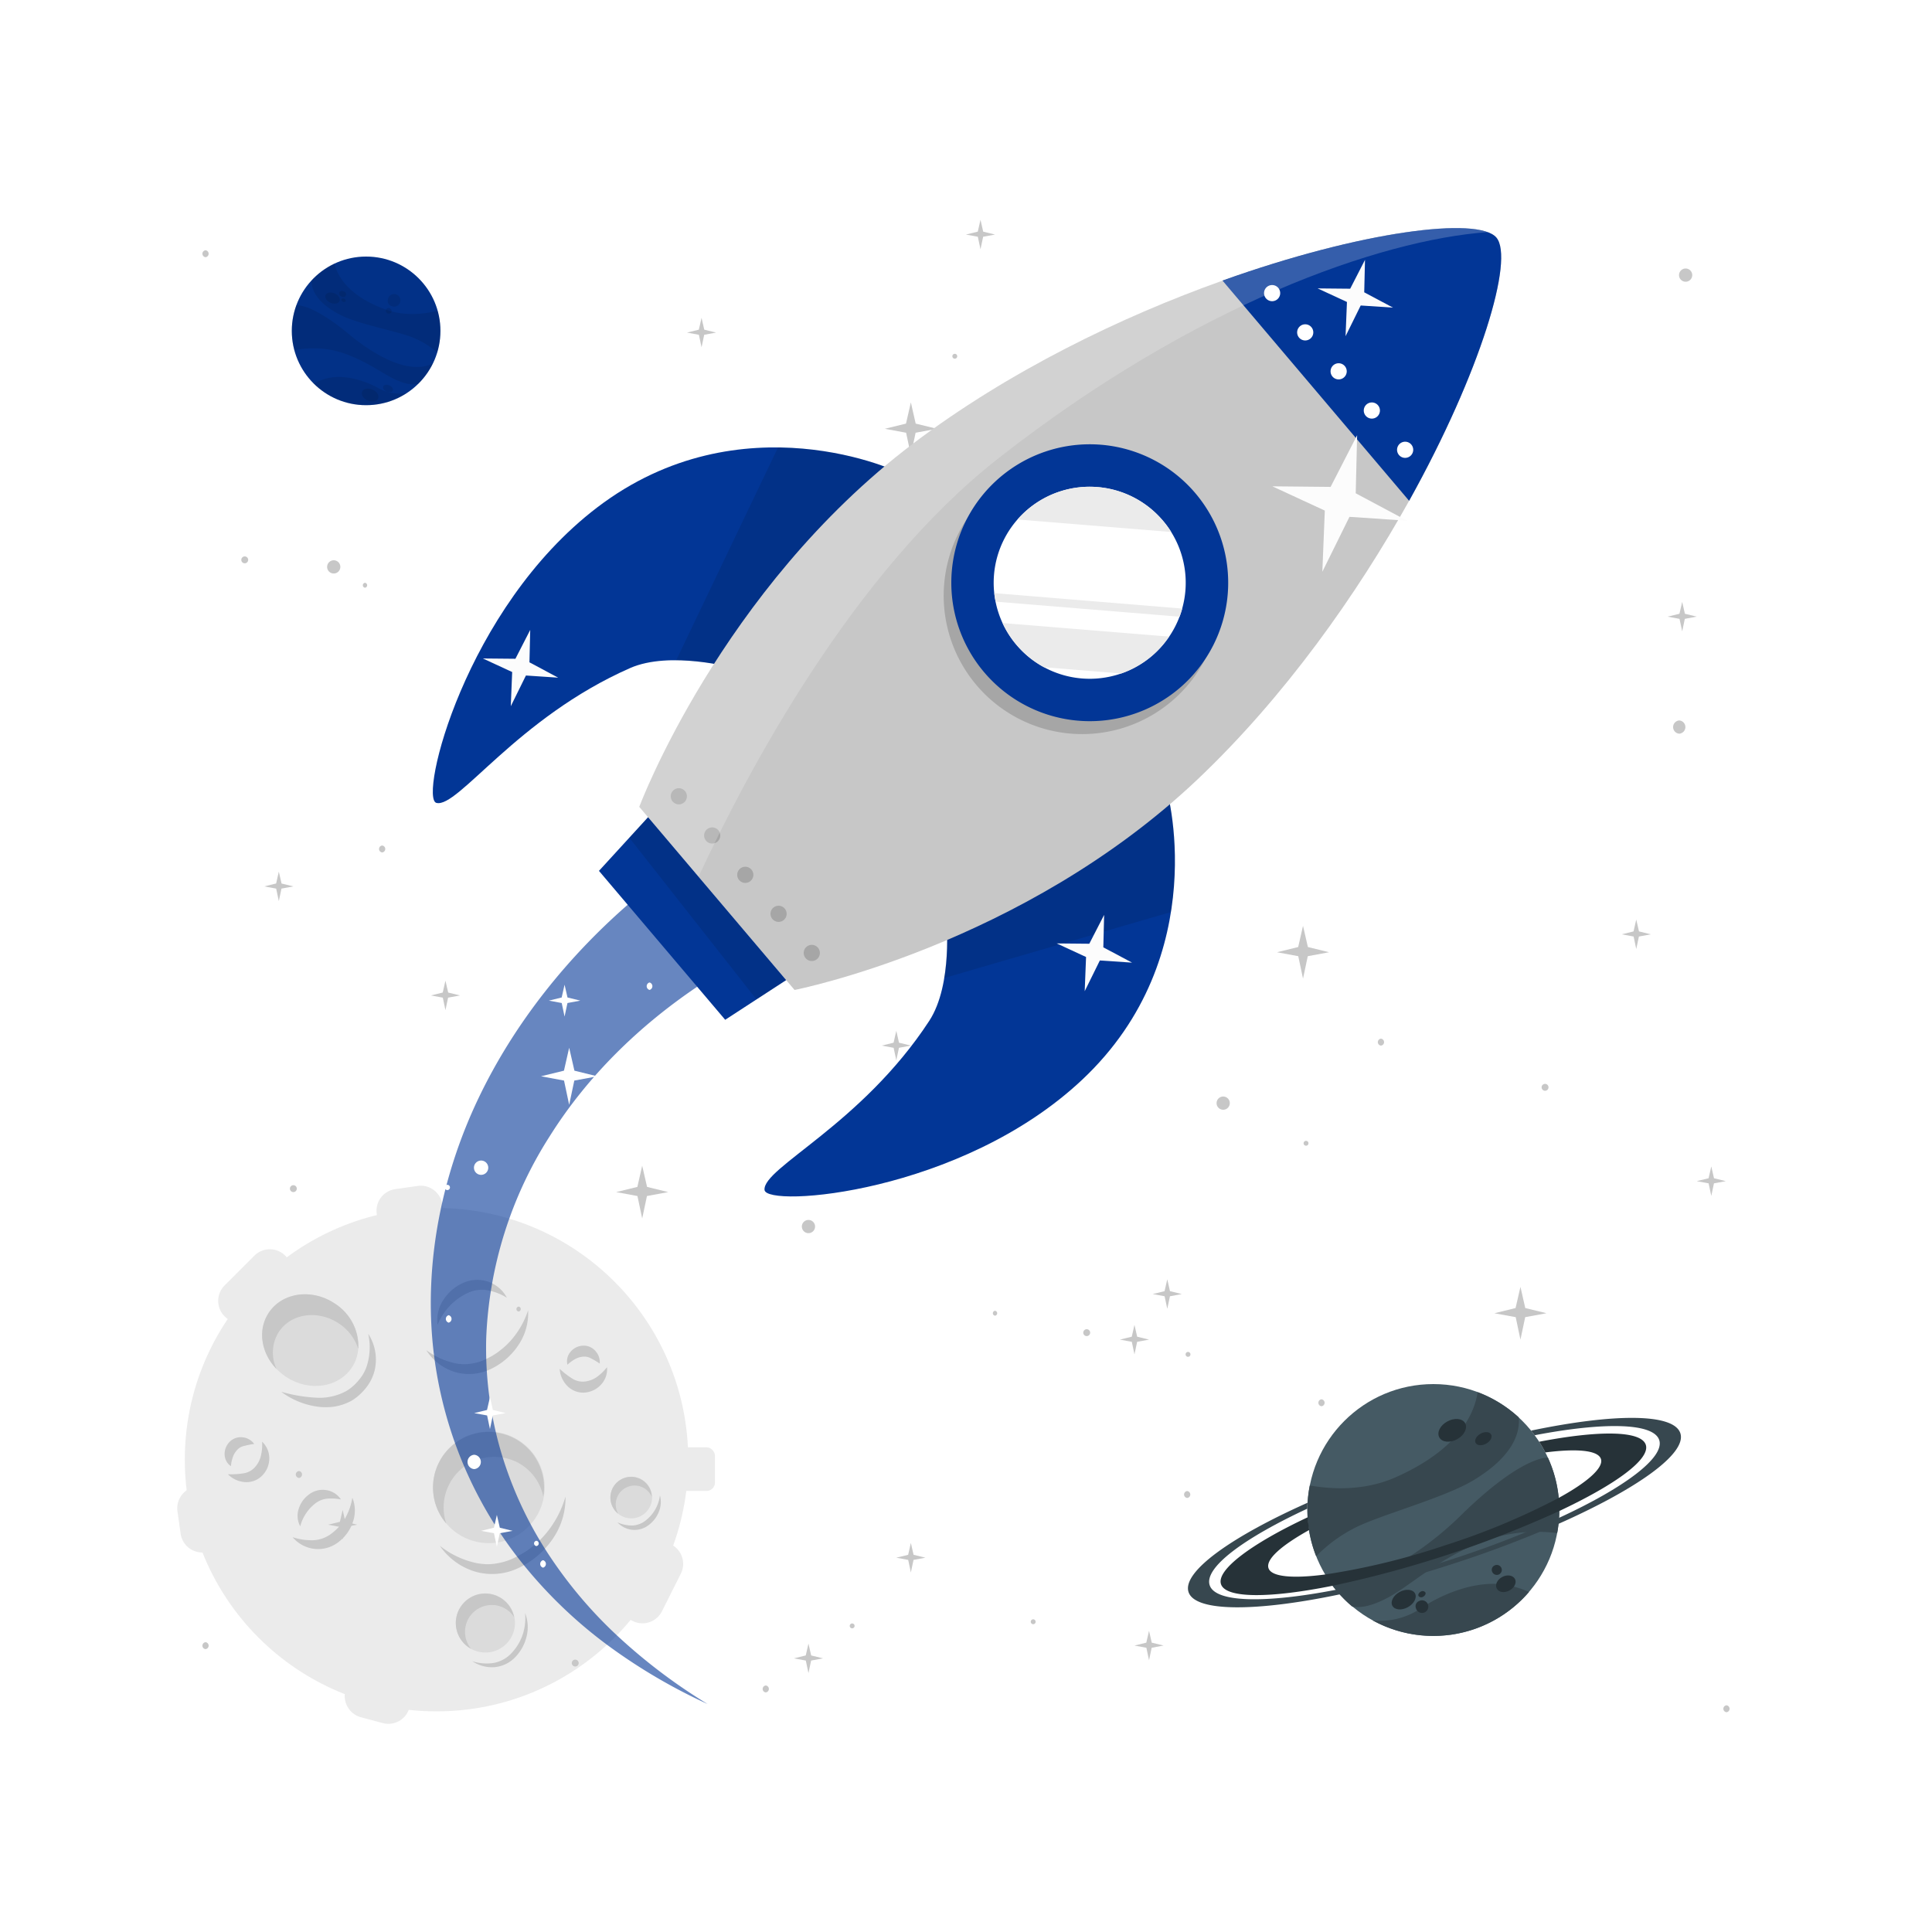 <svg class="animated" id="freepik_stories-outer-space" xmlns="http://www.w3.org/2000/svg" viewBox="0 0 500 500" version="1.1" xmlns:xlink="http://www.w3.org/1999/xlink" xmlns:svgjs="http://svgjs.com/svgjs"><style>svg#freepik_stories-outer-space:not(.animated) .animable {opacity: 0;}svg#freepik_stories-outer-space.animated #freepik--Moon--inject-6 {animation: 1.5s Infinite  linear spin;animation-delay: 1.5s;}svg#freepik_stories-outer-space.animated #freepik--Stars--inject-6 {animation: 3s Infinite  linear spin;animation-delay: 0s;}svg#freepik_stories-outer-space.animated #freepik--Planets--inject-6 {animation: 6s Infinite  linear spin;animation-delay: 1s;}svg#freepik_stories-outer-space.animated #freepik--Rocket--inject-6 {animation: 1.5s Infinite  linear floating;animation-delay: 0s;}         @keyframes spin {             from {                 transform: rotate(0);               }               to {                 transform: rotate(360deg);               }         }                 @keyframes floating {                0% {                    opacity: 1;                    transform: translateY(0px);                }                50% {                    transform: translateY(-10px);                }                100% {                    opacity: 1;                    transform: translateY(0px);                }            }        </style><g id="freepik--Moon--inject-6" class="animable" style="transform-origin: 113.988px 376.492px;"><path d="M66.13,340.67l7.7-7.7a5.64,5.64,0,0,0,0-8h0a5.65,5.65,0,0,0-8,0l-7.7,7.7a5.64,5.64,0,0,0,0,8h0A5.65,5.65,0,0,0,66.13,340.67Z" style="fill: rgb(235, 235, 235); transform-origin: 65.98px 332.82px;" id="el6qrkhyq5qt2" class="animable"></path><path d="M171.31,417l4.89-9.73a5.65,5.65,0,0,0-2.51-7.58h0a5.64,5.64,0,0,0-7.58,2.51l-4.89,9.73a5.64,5.64,0,0,0,2.51,7.58h0A5.64,5.64,0,0,0,171.31,417Z" style="fill: rgb(235, 235, 235); transform-origin: 168.708px 409.6px;" id="elhcvmngn08ld" class="animable"></path><path d="M103.89,318.93l5.79-.83a5.65,5.65,0,0,0,4.79-6.39h0a5.64,5.64,0,0,0-6.39-4.79l-5.79.83a5.64,5.64,0,0,0-4.79,6.39h0A5.65,5.65,0,0,0,103.89,318.93Z" style="fill: rgb(235, 235, 235); transform-origin: 105.984px 312.924px;" id="el9p3fhtyikzs" class="animable"></path><path d="M57.93,395.34l-.83-5.79a5.64,5.64,0,0,0-6.39-4.79h0a5.63,5.63,0,0,0-4.78,6.38l.82,5.8a5.66,5.66,0,0,0,6.39,4.79h0A5.65,5.65,0,0,0,57.93,395.34Z" style="fill: rgb(235, 235, 235); transform-origin: 51.929px 393.244px;" id="elh9u80iyey" class="animable"></path><g id="el68kphd7jcrv"><rect x="167.89" y="374.56" width="17.14" height="11.29" rx="2.16" style="fill: rgb(235, 235, 235); transform-origin: 176.46px 380.205px; transform: rotate(90deg);" class="animable"></rect></g><path d="M93.41,444.42l5.65,1.51a5.64,5.64,0,0,0,6.91-4h0a5.65,5.65,0,0,0-4-6.92l-5.65-1.51a5.65,5.65,0,0,0-6.92,4h0A5.67,5.67,0,0,0,93.41,444.42Z" style="fill: rgb(235, 235, 235); transform-origin: 97.688px 439.715px;" id="el3dztl263f6z" class="animable"></path><circle cx="112.97" cy="377.76" r="65.14" style="fill: rgb(235, 235, 235); transform-origin: 112.97px 377.76px;" id="el4zfticrj7tr" class="animable"></circle><path d="M136.67,339.12a14.63,14.63,0,0,1-2.41,8.84,17.63,17.63,0,0,1-7.08,6.26,12.92,12.92,0,0,1-9.57.81,13.44,13.44,0,0,1-7.28-5.6,19.45,19.45,0,0,0,7.81,3.45,11.43,11.43,0,0,0,4,0,12.63,12.63,0,0,0,3.79-1.22c.61-.3,1.23-.63,1.83-1s1.16-.75,1.69-1.19a18.9,18.9,0,0,0,3-2.84A22.3,22.3,0,0,0,136.67,339.12Z" style="fill: rgb(199, 199, 199); transform-origin: 123.51px 347.357px;" id="eln4fuxccmwn8" class="animable"></path><path d="M113.25,342.87a9.37,9.37,0,0,1,1.36-6.23,11.73,11.73,0,0,1,4.9-4.46,8.88,8.88,0,0,1,6.8-.49,8.65,8.65,0,0,1,4.87,4.16,14.58,14.58,0,0,0-5.4-2,8.77,8.77,0,0,0-5,.89A15.45,15.45,0,0,0,113.25,342.87Z" style="fill: rgb(199, 199, 199); transform-origin: 122.174px 337.052px;" id="el3a7wimrftpd" class="animable"></path><path d="M91.19,387.61a8.84,8.84,0,0,1,.16,6.21,10.81,10.81,0,0,1-3.76,5.27,8.54,8.54,0,0,1-6.41,1.73,8.72,8.72,0,0,1-5.46-3,15.72,15.72,0,0,0,5.56.78,8.4,8.4,0,0,0,4.58-1.77,13.31,13.31,0,0,0,3.46-3.89A16.18,16.18,0,0,0,91.19,387.61Z" style="fill: rgb(199, 199, 199); transform-origin: 83.778px 394.254px;" id="elbbgkknr69v7" class="animable"></path><path d="M77.7,395a5.66,5.66,0,0,1-.44-4.36,7.25,7.25,0,0,1,2.62-3.81,5.88,5.88,0,0,1,4.65-1.18,5.6,5.6,0,0,1,3.7,2.4,12.86,12.86,0,0,0-3.8-.17,6,6,0,0,0-2.83,1.21A11.06,11.06,0,0,0,77.7,395Z" style="fill: rgb(199, 199, 199); transform-origin: 82.621px 390.282px;" id="elngdctfkkwk8" class="animable"></path><path d="M67.83,373.11a5.87,5.87,0,0,1,1.86,4.19,6.37,6.37,0,0,1-1.85,4.6,5.69,5.69,0,0,1-4.77,1.63,6.76,6.76,0,0,1-4.09-2A21.16,21.16,0,0,0,63,381.3a5,5,0,0,0,2.79-1.4,6.61,6.61,0,0,0,1.65-2.83A12,12,0,0,0,67.83,373.11Z" style="fill: rgb(199, 199, 199); transform-origin: 64.335px 378.344px;" id="elv0bie0gy58" class="animable"></path><path d="M59.76,379.44a3.72,3.72,0,0,1-1.62-2.88,4.43,4.43,0,0,1,1.29-3.42A4.06,4.06,0,0,1,63,372a4.23,4.23,0,0,1,2.79,1.69,21.93,21.93,0,0,0-2.74.55,3.39,3.39,0,0,0-1.59.91,5.1,5.1,0,0,0-1.09,1.65A9.55,9.55,0,0,0,59.76,379.44Z" style="fill: rgb(199, 199, 199); transform-origin: 61.96px 375.691px;" id="elg1by3x28cf5" class="animable"></path><path d="M157.09,353.82a5.79,5.79,0,0,1-1.4,4.36,6.39,6.39,0,0,1-4.43,2.22,5.7,5.7,0,0,1-4.65-1.95,6.8,6.8,0,0,1-1.76-4.19,21.36,21.36,0,0,0,3.21,2.49,5.11,5.11,0,0,0,3,.81,6.66,6.66,0,0,0,3.11-1A12.34,12.34,0,0,0,157.09,353.82Z" style="fill: rgb(199, 199, 199); transform-origin: 150.983px 357.115px;" id="el5z7y3ia3ofm" class="animable"></path><path d="M146.85,353.19a3.72,3.72,0,0,1,.71-3.23,4.45,4.45,0,0,1,3.23-1.7,4,4,0,0,1,3.42,1.51,4.21,4.21,0,0,1,1,3.12,20,20,0,0,0-2.42-1.42,3.33,3.33,0,0,0-1.79-.37,5.07,5.07,0,0,0-1.91.5A9.7,9.7,0,0,0,146.85,353.19Z" style="fill: rgb(199, 199, 199); transform-origin: 150.983px 350.72px;" id="elbwfc92r8usj" class="animable"></path><path d="M120.57,398.08a14.43,14.43,0,1,0-7.24-19A14.39,14.39,0,0,0,120.57,398.08Z" style="fill: rgb(219, 219, 219); transform-origin: 126.513px 384.934px;" id="eljk51nillg0r" class="animable"></path><path d="M133.19,378.11a13,13,0,0,1,7.42,9.19,14.37,14.37,0,1,0-25.11,7,13.09,13.09,0,0,1,17.69-16.16Z" style="fill: rgb(199, 199, 199); transform-origin: 126.43px 382.45px;" id="elrcduxd18ls8" class="animable"></path><path d="M146.35,387.32a18.58,18.58,0,0,1-3.18,10.76,22,22,0,0,1-8.68,7.57,15.84,15.84,0,0,1-11.6,1.06,17.05,17.05,0,0,1-9.06-6.66,22.92,22.92,0,0,0,9.59,4.5,21.72,21.72,0,0,0,2.53.27,13.9,13.9,0,0,0,2.5-.2,16,16,0,0,0,4.79-1.52c.77-.39,1.54-.8,2.28-1.24s1.46-.93,2.12-1.49a22.73,22.73,0,0,0,3.74-3.6A26.25,26.25,0,0,0,146.35,387.32Z" style="fill: rgb(199, 199, 199); transform-origin: 130.092px 397.335px;" id="elvya3xitp1yo" class="animable"></path><path d="M162.12,392.8a5.39,5.39,0,1,0-4-6.46A5.38,5.38,0,0,0,162.12,392.8Z" style="fill: rgb(219, 219, 219); transform-origin: 163.37px 387.557px;" id="elyvp0nkj1bsk" class="animable"></path><path d="M165.32,384.58a4.87,4.87,0,0,1,3.37,2.84,5.36,5.36,0,1,0-8.7,4.34,4.81,4.81,0,0,1-.51-3.51A4.88,4.88,0,0,1,165.32,384.58Z" style="fill: rgb(199, 199, 199); transform-origin: 163.331px 386.985px;" id="elsy9y3c6wps" class="animable"></path><path d="M170.79,387a6.63,6.63,0,0,1-.27,4.23,8,8,0,0,1-2.66,3.47,6,6,0,0,1-4.28,1.21,6.1,6.1,0,0,1-3.79-1.93,9.1,9.1,0,0,0,3.84.82,5.82,5.82,0,0,0,3.38-1.23A9.77,9.77,0,0,0,170.79,387Z" style="fill: rgb(199, 199, 199); transform-origin: 165.403px 391.471px;" id="elln41s9ped1s" class="animable"></path><path d="M125.17,427.66a7.65,7.65,0,1,0-7.19-8.05A7.63,7.63,0,0,0,125.17,427.66Z" style="fill: rgb(219, 219, 219); transform-origin: 125.618px 420.023px;" id="elvhapokkjmn" class="animable"></path><path d="M127.63,415.38a6.88,6.88,0,0,1,5.42,3.14,7.62,7.62,0,1,0-11.11,8.21,6.83,6.83,0,0,1-1.58-4.79A6.92,6.92,0,0,1,127.63,415.38Z" style="fill: rgb(199, 199, 199); transform-origin: 125.506px 419.573px;" id="elsaxrblri7em" class="animable"></path><path d="M135.89,417.44a10,10,0,0,1,.43,5.92,11.67,11.67,0,0,1-2.85,5.38,8.47,8.47,0,0,1-5.52,2.72,9.15,9.15,0,0,1-5.74-1.55,12,12,0,0,0,5.6.45,8.34,8.34,0,0,0,4.62-2.59,13,13,0,0,0,2.83-4.7A13.75,13.75,0,0,0,135.89,417.44Z" style="fill: rgb(199, 199, 199); transform-origin: 129.395px 424.46px;" id="el8pz069jxb4" class="animable"></path><path d="M91.09,353.87c-3.45,5.27-11.07,6.39-17,2.5s-8-11.32-4.54-16.59,11.06-6.39,17-2.5S94.53,348.6,91.09,353.87Z" style="fill: rgb(219, 219, 219); transform-origin: 80.317px 346.825px;" id="elyk915pul7k" class="animable"></path><path d="M72.15,344.72a10,10,0,0,0-.56,9.61c-4-4.1-5-10.09-2.06-14.56,3.44-5.26,11.06-6.38,17-2.49a13.05,13.05,0,0,1,6.18,11.79,12.43,12.43,0,0,0-5.13-6.63C82.2,338.92,75.28,339.93,72.15,344.72Z" style="fill: rgb(199, 199, 199); transform-origin: 80.28px 344.646px;" id="elhji3mn3b404" class="animable"></path><path d="M95.29,345.17A12.24,12.24,0,0,1,97,354.46,11.62,11.62,0,0,1,94.85,359a14.39,14.39,0,0,1-3.73,3.43,13.85,13.85,0,0,1-4.81,1.63,16.11,16.11,0,0,1-4.91-.14,20.13,20.13,0,0,1-8.63-3.74,40.15,40.15,0,0,0,8.87,1.53,14.56,14.56,0,0,0,8-1.72,12.35,12.35,0,0,0,3.08-2.66,11.18,11.18,0,0,0,2.11-3.51A16.09,16.09,0,0,0,95.29,345.17Z" style="fill: rgb(199, 199, 199); transform-origin: 85.025px 354.677px;" id="el1o4w7czy56j" class="animable"></path></g><g id="freepik--Stars--inject-6" class="animable" style="transform-origin: 250px 250px;"><polygon points="386.75 339.87 392.26 340.88 393.49 346.69 394.72 340.88 400.23 339.86 394.74 338.52 393.49 333.04 392.23 338.52 386.75 339.87" style="fill: rgb(199, 199, 199); transform-origin: 393.49px 339.865px;" id="ela1k6jh7xtje" class="animable"></polygon><polygon points="159.46 308.51 164.97 309.53 166.2 315.34 167.43 309.53 172.94 308.51 167.46 307.17 166.2 301.69 164.95 307.17 159.46 308.51" style="fill: rgb(199, 199, 199); transform-origin: 166.2px 308.515px;" id="elk5o5abdaeo9" class="animable"></polygon><polygon points="330.48 246.44 335.99 247.46 337.22 253.26 338.45 247.46 343.96 246.44 338.48 245.09 337.22 239.61 335.97 245.09 330.48 246.44" style="fill: rgb(199, 199, 199); transform-origin: 337.22px 246.435px;" id="elqg0co4ytzi" class="animable"></polygon><polygon points="439.11 305.68 442.19 306.25 442.88 309.5 443.57 306.25 446.64 305.68 443.58 304.93 442.88 301.87 442.18 304.93 439.11 305.68" style="fill: rgb(199, 199, 199); transform-origin: 442.875px 305.685px;" id="el3vsqz9ckdfg" class="animable"></polygon><polygon points="205.47 429.18 208.54 429.75 209.23 433 209.92 429.75 213 429.18 209.93 428.43 209.23 425.37 208.53 428.43 205.47 429.18" style="fill: rgb(199, 199, 199); transform-origin: 209.235px 429.185px;" id="el44otaew07yv" class="animable"></polygon><polygon points="431.58 159.59 434.66 160.16 435.35 163.4 436.03 160.16 439.11 159.58 436.05 158.84 435.35 155.77 434.64 158.84 431.58 159.59" style="fill: rgb(199, 199, 199); transform-origin: 435.345px 159.585px;" id="elcz8w24avjdc" class="animable"></polygon><polygon points="68.39 229.4 71.47 229.97 72.16 233.21 72.84 229.97 75.92 229.4 72.86 228.65 72.16 225.58 71.46 228.65 68.39 229.4" style="fill: rgb(199, 199, 199); transform-origin: 72.155px 229.395px;" id="elehsqd6clk0m" class="animable"></polygon><polygon points="84.91 394.59 87.99 395.16 88.68 398.4 89.36 395.16 92.44 394.59 89.38 393.84 88.68 390.77 87.97 393.84 84.91 394.59" style="fill: rgb(199, 199, 199); transform-origin: 88.675px 394.585px;" id="el476s11tz2in" class="animable"></polygon><polygon points="419.7 241.8 422.78 242.37 423.46 245.61 424.15 242.37 427.23 241.8 424.17 241.05 423.46 237.98 422.76 241.05 419.7 241.8" style="fill: rgb(199, 199, 199); transform-origin: 423.465px 241.795px;" id="eltlbyk3amju" class="animable"></polygon><polygon points="289.83 346.69 292.91 347.26 293.6 350.51 294.29 347.26 297.37 346.69 294.3 345.94 293.6 342.88 292.9 345.94 289.83 346.69" style="fill: rgb(199, 199, 199); transform-origin: 293.6px 346.695px;" id="elqke5vlafk6m" class="animable"></polygon><polygon points="177.79 86.07 180.87 86.64 181.56 89.88 182.25 86.64 185.32 86.07 182.26 85.32 181.56 82.25 180.86 85.32 177.79 86.07" style="fill: rgb(199, 199, 199); transform-origin: 181.555px 86.065px;" id="elnh9spqizgks" class="animable"></polygon><polygon points="298.32 334.9 301.4 335.47 302.09 338.72 302.78 335.47 305.86 334.9 302.79 334.15 302.09 331.08 301.39 334.15 298.32 334.9" style="fill: rgb(199, 199, 199); transform-origin: 302.09px 334.9px;" id="elie6l91iqw7q" class="animable"></polygon><path d="M198.18,436.2a.9.9,0,0,1,0,1.79A.9.9,0,0,1,198.18,436.2Z" style="fill: rgb(199, 199, 199); transform-origin: 198.18px 437.095px;" id="elq9nz142g5c" class="animable"></path><path d="M357.39,268.81a.9.9,0,0,1,0,1.79A.9.9,0,0,1,357.39,268.81Z" style="fill: rgb(199, 199, 199); transform-origin: 357.39px 269.705px;" id="elg1f5w2j3jxj" class="animable"></path><path d="M281.24,344a.89.89,0,0,1,0,1.78A.89.89,0,0,1,281.24,344Z" style="fill: rgb(199, 199, 199); transform-origin: 281.24px 344.89px;" id="elidpoi4ddchs" class="animable"></path><path d="M148.87,429.51a.89.89,0,0,1,0,1.78A.89.89,0,0,1,148.87,429.51Z" style="fill: rgb(199, 199, 199); transform-origin: 148.87px 430.4px;" id="els83x4a8blpc" class="animable"></path><path d="M446.81,441.33a.9.9,0,0,1,0,1.79A.9.9,0,0,1,446.81,441.33Z" style="fill: rgb(199, 199, 199); transform-origin: 446.81px 442.225px;" id="el1dgxyrfd7xl" class="animable"></path><path d="M399.86,280.51a.89.89,0,0,1,0,1.78A.89.89,0,0,1,399.86,280.51Z" style="fill: rgb(199, 199, 199); transform-origin: 399.86px 281.4px;" id="elrxjo1i38w8" class="animable"></path><path d="M220.54,420.15a.63.63,0,0,1,0,1.26A.63.63,0,0,1,220.54,420.15Z" style="fill: rgb(199, 199, 199); transform-origin: 220.54px 420.78px;" id="elagib2299d2e" class="animable"></path><path d="M94.46,92.32a.64.64,0,0,1,0,1.27A.64.64,0,0,1,94.46,92.32Z" style="fill: rgb(199, 199, 199); transform-origin: 94.46px 92.955px;" id="ely9z5u6csd0o" class="animable"></path><path d="M338,295.25a.63.63,0,0,1,0,1.26A.63.63,0,0,1,338,295.25Z" style="fill: rgb(199, 199, 199); transform-origin: 338px 295.88px;" id="el6bwjg73exei" class="animable"></path><path d="M307.46,349.88a.63.63,0,0,1,0,1.26A.63.63,0,0,1,307.46,349.88Z" style="fill: rgb(199, 199, 199); transform-origin: 307.46px 350.51px;" id="ellhwrp99wz3b" class="animable"></path><path d="M257.51,339.23a.64.64,0,0,1,0,1.27A.64.64,0,0,1,257.51,339.23Z" style="fill: rgb(199, 199, 199); transform-origin: 257.51px 339.865px;" id="elmcvxk5muukr" class="animable"></path><path d="M316.56,283.78a1.71,1.71,0,0,1,0,3.42A1.71,1.71,0,0,1,316.56,283.78Z" style="fill: rgb(199, 199, 199); transform-origin: 316.56px 285.49px;" id="elt7hcjdsje5a" class="animable"></path><polygon points="228.99 110.97 234.5 111.99 235.73 117.79 236.96 111.99 242.47 110.97 236.98 109.63 235.73 104.14 234.47 109.63 228.99 110.97" style="fill: rgb(199, 199, 199); transform-origin: 235.73px 110.965px;" id="eltyioeksj57d" class="animable"></polygon><polygon points="249.98 60.7 253.06 61.27 253.75 64.51 254.44 61.27 257.51 60.7 254.45 59.95 253.75 56.88 253.05 59.95 249.98 60.7" style="fill: rgb(199, 199, 199); transform-origin: 253.745px 60.695px;" id="ela73jv25lx8" class="animable"></polygon><path d="M63.34,144a.89.89,0,0,1,0,1.78A.89.89,0,0,1,63.34,144Z" style="fill: rgb(199, 199, 199); transform-origin: 63.34px 144.89px;" id="eldufgd990q7g" class="animable"></path><path d="M77.36,380.7a.9.9,0,0,1,0,1.79A.9.9,0,0,1,77.36,380.7Z" style="fill: rgb(199, 199, 199); transform-origin: 77.36px 381.595px;" id="elm5b7e934w9" class="animable"></path><path d="M53.19,425a.9.9,0,0,1,0,1.79A.9.9,0,0,1,53.19,425Z" style="fill: rgb(199, 199, 199); transform-origin: 53.19px 425.895px;" id="ele8u9r5xn90n" class="animable"></path><path d="M98.9,218.82a.9.9,0,0,1,0,1.79A.9.9,0,0,1,98.9,218.82Z" style="fill: rgb(199, 199, 199); transform-origin: 98.9px 219.715px;" id="eli5dprd720z" class="animable"></path><path d="M53.19,64.77a.9.9,0,0,1,0,1.79A.9.9,0,0,1,53.19,64.77Z" style="fill: rgb(199, 199, 199); transform-origin: 53.19px 65.665px;" id="elzcqn83chbv" class="animable"></path><path d="M134.21,338.15a.64.64,0,0,1,0,1.27A.64.64,0,0,1,134.21,338.15Z" style="fill: rgb(199, 199, 199); transform-origin: 134.21px 338.785px;" id="eltfnpv7tc2kj" class="animable"></path><path d="M267.39,419.08a.63.63,0,0,1,0,1.26A.63.63,0,0,1,267.39,419.08Z" style="fill: rgb(199, 199, 199); transform-origin: 267.39px 419.71px;" id="elts9tytpe3g" class="animable"></path><path d="M361.15,130.23a.64.64,0,0,1,0,1.27A.64.64,0,0,1,361.15,130.23Z" style="fill: rgb(199, 199, 199); transform-origin: 361.15px 130.865px;" id="el6bkavfcf7yn" class="animable"></path><path d="M247.1,91.57a.63.63,0,0,1,0,1.26A.63.63,0,0,1,247.1,91.57Z" style="fill: rgb(199, 199, 199); transform-origin: 247.1px 92.2px;" id="el9zb7czahxkn" class="animable"></path><path d="M209.23,315.72a1.71,1.71,0,0,1,0,3.42A1.71,1.71,0,0,1,209.23,315.72Z" style="fill: rgb(199, 199, 199); transform-origin: 209.23px 317.43px;" id="elpfqiqd93is9" class="animable"></path><path d="M434.59,186.45a1.72,1.72,0,0,1,0,3.43A1.72,1.72,0,0,1,434.59,186.45Z" style="fill: rgb(199, 199, 199); transform-origin: 434.59px 188.165px;" id="eln9jx56dl9u" class="animable"></path><path d="M84.47,336.44a1.71,1.71,0,0,1,0,3.42A1.71,1.71,0,0,1,84.47,336.44Z" style="fill: rgb(199, 199, 199); transform-origin: 84.47px 338.15px;" id="elxw380jd2u4r" class="animable"></path><polygon points="228.19 270.6 231.27 271.17 231.96 274.41 232.65 271.17 235.73 270.6 232.66 269.85 231.96 266.78 231.26 269.85 228.19 270.6" style="fill: rgb(199, 199, 199); transform-origin: 231.96px 270.595px;" id="elxuc2ejhixgj" class="animable"></polygon><polygon points="293.6 425.87 296.68 426.44 297.37 429.68 298.05 426.44 301.13 425.86 298.07 425.12 297.37 422.05 296.66 425.12 293.6 425.87" style="fill: rgb(199, 199, 199); transform-origin: 297.365px 425.865px;" id="el9q9h1jyyq0h" class="animable"></polygon><path d="M307.24,385.88a.9.9,0,0,1,0,1.79A.9.9,0,0,1,307.24,385.88Z" style="fill: rgb(199, 199, 199); transform-origin: 307.24px 386.775px;" id="elr6llxt119ys" class="animable"></path><path d="M342,362.14a.9.9,0,0,1,0,1.79A.9.9,0,0,1,342,362.14Z" style="fill: rgb(199, 199, 199); transform-origin: 342px 363.035px;" id="eltp46fbhy8l" class="animable"></path><polygon points="231.96 403.13 235.04 403.7 235.73 406.95 236.42 403.7 239.5 403.13 236.43 402.38 235.73 399.31 235.03 402.38 231.96 403.13" style="fill: rgb(199, 199, 199); transform-origin: 235.73px 403.13px;" id="el5r8hkgc5bir" class="animable"></polygon><path d="M358.7,115.68a.9.9,0,0,1,0,1.79A.9.9,0,0,1,358.7,115.68Z" style="fill: rgb(199, 199, 199); transform-origin: 358.7px 116.575px;" id="el2au69r6wb88" class="animable"></path><path d="M380.17,365a.63.63,0,0,1,0,1.26A.63.63,0,0,1,380.17,365Z" style="fill: rgb(199, 199, 199); transform-origin: 380.17px 365.63px;" id="elxdi98shgve8" class="animable"></path><polygon points="111.52 257.62 114.6 258.19 115.28 261.43 115.97 258.19 119.05 257.62 115.99 256.87 115.28 253.8 114.58 256.87 111.52 257.62" style="fill: rgb(199, 199, 199); transform-origin: 115.285px 257.615px;" id="elpz5yt9cw11" class="animable"></polygon><path d="M75.92,306.73a.89.89,0,0,1,0,1.78A.89.89,0,0,1,75.92,306.73Z" style="fill: rgb(199, 199, 199); transform-origin: 75.92px 307.62px;" id="elboosc5sv4j" class="animable"></path><path d="M199,241a.89.89,0,0,1,0,1.78A.89.89,0,0,1,199,241Z" style="fill: rgb(199, 199, 199); transform-origin: 199px 241.89px;" id="elq8g9zurhj6" class="animable"></path><path d="M94.46,150.83a.64.64,0,0,1,0,1.27A.64.64,0,0,1,94.46,150.83Z" style="fill: rgb(199, 199, 199); transform-origin: 94.46px 151.465px;" id="ely9jycazlz4" class="animable"></path><path d="M86.37,145a1.71,1.71,0,0,1,0,3.42A1.71,1.71,0,0,1,86.37,145Z" style="fill: rgb(199, 199, 199); transform-origin: 86.37px 146.71px;" id="eljdexdqf089" class="animable"></path><path d="M436.24,69.49a1.71,1.71,0,0,1,0,3.42A1.71,1.71,0,0,1,436.24,69.49Z" style="fill: rgb(199, 199, 199); transform-origin: 436.24px 71.2px;" id="el0jdclykoc0f" class="animable"></path></g><g id="freepik--Planets--inject-6" class="animable" style="transform-origin: 252.389px 248.745px;"><g id="elpgozt29qhve"><circle cx="370.95" cy="390.79" r="32.59" style="fill: rgb(69, 90, 100); transform-origin: 370.95px 390.79px; transform: rotate(-43.34deg);" class="animable"></circle></g><path d="M340.62,402.75a38.32,38.32,0,0,1,9.63-7.14c6.21-3.36,23.47-7.87,31.25-12.62,10.94-6.67,11.86-13,11.54-16.18a32.77,32.77,0,0,0-10.62-6.52c-.55,3.35-2.78,13.84-21.17,22-9.5,4.23-19,2.68-22.28,2.16A32.48,32.48,0,0,0,340.62,402.75Z" style="fill: rgb(55, 71, 79); transform-origin: 365.716px 381.52px;" id="elkubxlw636kg" class="animable"></path><path d="M355.31,419.39A32.65,32.65,0,0,0,395.7,412a26,26,0,0,0-6-1.85c-8.91-1.42-18.19,3.54-21.54,5.79A19.14,19.14,0,0,1,355.31,419.39Z" style="fill: rgb(55, 71, 79); transform-origin: 375.505px 416.635px;" id="el4q2zm61xq1" class="animable"></path><path d="M342.94,407.47l.47.76.44.67c.34.51.68,1,1,1.49s.67.86,1,1.27l.39.46.45.51c.15.17.3.34.46.5l.56.58.56.56.5.47c.37.34.75.67,1.13,1h0c2.07.45,4.76,0,8.59-1.92,5.72-2.79,11.63-8.87,22.7-13.89A40.73,40.73,0,0,1,403,396.77h0a32.5,32.5,0,0,0-2.42-19.57c-2.08.09-8.69,1.58-22,14.48a85,85,0,0,1-13.55,11c-11.65,7.35-18.84,6-21.89,4.79h0Z" style="fill: rgb(55, 71, 79); transform-origin: 373.248px 396.55px;" id="elwjubkvgzf4" class="animable"></path><path d="M372.49,372c.7,1.27,2.76,1.48,4.61.47s2.77-2.87,2.08-4.14-2.76-1.47-4.61-.46S371.8,370.68,372.49,372Z" style="fill: rgb(38, 50, 56); transform-origin: 375.835px 370.168px;" id="elgq7m097klld" class="animable"></path><path d="M381.89,373.43c.39.71,1.61.8,2.72.19s1.68-1.68,1.29-2.39-1.61-.81-2.72-.2S381.5,372.71,381.89,373.43Z" style="fill: rgb(38, 50, 56); transform-origin: 383.895px 372.327px;" id="eliazoojcnxec" class="animable"></path><path d="M360.35,415.58c.6,1.09,2.39,1.25,4,.36s2.44-2.48,1.85-3.57-2.39-1.24-4-.36S359.76,414.5,360.35,415.58Z" style="fill: rgb(38, 50, 56); transform-origin: 363.275px 413.977px;" id="ela1hmjfw6hp7" class="animable"></path><path d="M366.43,416.16a1.63,1.63,0,1,0,.81-1.8A1.43,1.43,0,0,0,366.43,416.16Z" style="fill: rgb(38, 50, 56); transform-origin: 367.998px 415.792px;" id="el836rfns27o6" class="animable"></path><path d="M367.12,413.06a.9.9,0,0,0,1.22.15c.49-.27.73-.77.54-1.11a.91.91,0,0,0-1.23-.15C367.17,412.22,366.93,412.72,367.12,413.06Z" style="fill: rgb(38, 50, 56); transform-origin: 368px 412.58px;" id="eliefkoyyqdv" class="animable"></path><path d="M387.37,411.13c.53,1,2,1.18,3.3.47s1.91-2.07,1.38-3-2-1.18-3.3-.47S386.84,410.16,387.37,411.13Z" style="fill: rgb(38, 50, 56); transform-origin: 389.71px 409.875px;" id="elplqjxustlqn" class="animable"></path><path d="M386.18,406.78a1.29,1.29,0,1,0,.58-1.62A1.22,1.22,0,0,0,386.18,406.78Z" style="fill: rgb(38, 50, 56); transform-origin: 387.365px 406.294px;" id="el2jwayjcafkm" class="animable"></path><path d="M344.89,410.39a281.6,281.6,0,0,0,58.65-19.34c14.6-6.86,23.61-13.43,22.39-17.14s-12.17-3.76-27.6-.79c.42.65.81,1.31,1.19,2,.14.26.27.52.41.77,8.21-1.05,13.65-.57,14.39,1.69s-3.48,6-10.93,10.08A180.49,180.49,0,0,1,374,399.92a180.8,180.8,0,0,1-31,7.55c-8.39,1.11-14,.64-14.72-1.65s3.35-5.85,10.54-9.86a30.54,30.54,0,0,1-.36-3.3C323.88,399.5,314.74,406.3,316,410S328.67,413.66,344.89,410.39Z" style="fill: rgb(38, 50, 56); transform-origin: 370.962px 391.905px;" id="elgceynznaqxi" class="animable"></path><path d="M346.73,412.62a288.17,288.17,0,0,0,28.83-7.76h0a289.24,289.24,0,0,0,27.78-10.49c20.28-9,33.23-18.17,31.54-23.43s-17.28-5.15-38.64-.7c.31.39.62.79.92,1.2,17.94-3.44,30.8-3.25,32.25,1.26s-9.07,12.34-25.94,20.12a261.41,261.41,0,0,1-28.29,10.9,260.13,260.13,0,0,1-29.47,7.72c-18.15,3.52-31.19,3.35-32.65-1.2s8.8-12.13,25.28-19.8c0-.51,0-1,.06-1.53-19.86,8.85-32.48,17.9-30.81,23.1S325.12,417.16,346.73,412.62Z" style="fill: rgb(55, 71, 79); transform-origin: 371.235px 391.458px;" id="elr9h0z7gqyx" class="animable"></path><g id="eld0goqyh1vjn"><circle cx="229.75" cy="219.34" r="19.23" style="fill: rgb(235, 235, 235); transform-origin: 229.75px 219.34px; transform: rotate(-18.85deg);" class="animable"></circle></g><path d="M248.16,224.93a22.62,22.62,0,0,0-6-3.74c-3.81-1.68-14.18-3.52-19-5.95-6.75-3.4-7.59-7.07-7.55-9a19.19,19.19,0,0,1,5.93-4.34c.48,1.94,2.29,8,13.5,12,5.79,2,11.33.68,13.21.22A19.13,19.13,0,0,1,248.16,224.93Z" style="fill: rgb(219, 219, 219); transform-origin: 232.297px 213.415px;" id="elzyqftrxl2z" class="animable"></path><path d="M240.31,235.42A19.24,19.24,0,0,1,216.2,233a15.11,15.11,0,0,1,3.45-1.37c5.17-1.26,10.86,1.21,12.94,2.38A11.3,11.3,0,0,0,240.31,235.42Z" style="fill: rgb(219, 219, 219); transform-origin: 228.255px 234.93px;" id="ely2u6610pw3" class="animable"></path><path d="M247,227.82l-.24.46c-.07.15-.15.28-.23.42q-.26.48-.54.93c-.17.27-.35.53-.53.79l-.21.29L245,231l-.25.32q-.14.18-.3.36t-.3.36l-.28.3c-.2.22-.4.43-.61.64h0c-1.19.37-2.8.21-5.14-.72-3.5-1.37-7.26-4.67-14-7.09a24.05,24.05,0,0,0-12.94-.83h0a19.14,19.14,0,0,1,.5-11.62c1.22-.05,5.18.51,13.6,7.47a50.7,50.7,0,0,0,8.49,5.81c7.21,3.77,11.37,2.65,13.11,1.78H247Z" style="fill: rgb(219, 219, 219); transform-origin: 228.754px 222.941px;" id="el6rmjyp6ayqs" class="animable"></path><path d="M228.74,235.05c.34-.78,1.54-1,2.68-.51s1.78,1.53,1.44,2.31-1.54,1-2.68.52S228.4,235.84,228.74,235.05Z" style="fill: rgb(199, 199, 199); transform-origin: 230.8px 235.951px;" id="eljpdw6vc1km" class="animable"></path><path d="M234.18,233.68c.19-.44.9-.55,1.59-.25s1.08.89.89,1.33-.91.56-1.59.26S234,234.13,234.18,233.68Z" style="fill: rgb(199, 199, 199); transform-origin: 235.422px 234.223px;" id="elzynihfag50a" class="animable"></path><path d="M219.27,210.06c.29-.66,1.33-.86,2.33-.42s1.57,1.33,1.27,2-1.33.86-2.33.42S219,210.73,219.27,210.06Z" style="fill: rgb(199, 199, 199); transform-origin: 221.075px 210.851px;" id="elkmpl0wyrrcp" class="animable"></path><path d="M222.81,209.4a.83.83,0,0,1,1.13-.27.84.84,0,0,1,.57,1,1,1,0,0,1-1.7-.74Z" style="fill: rgb(199, 199, 199); transform-origin: 223.672px 209.714px;" id="elv9cmbf6am9d" class="animable"></path><path d="M223.38,211.18a.53.53,0,0,1,.71-.15c.3.13.46.41.37.62a.52.52,0,0,1-.71.16A.53.53,0,0,1,223.38,211.18Z" style="fill: rgb(199, 199, 199); transform-origin: 223.926px 211.42px;" id="ell4i80vn2ppd" class="animable"></path><path d="M235.38,211.23a1.64,1.64,0,1,1,1,1.71A1.42,1.42,0,0,1,235.38,211.23Z" style="fill: rgb(199, 199, 199); transform-origin: 236.993px 211.425px;" id="el5686aqo785q" class="animable"></path><path d="M234.92,213.85a.76.76,0,0,1,1.39.61.76.76,0,0,1-1.39-.61Z" style="fill: rgb(199, 199, 199); transform-origin: 235.615px 214.155px;" id="eldvo0jg6tvdd" class="animable"></path><g id="elk9q3tsf66a"><circle cx="94.75" cy="85.63" r="19.23" style="fill: rgb(2, 54, 150); transform-origin: 94.75px 85.63px; transform: rotate(-21.82deg);" class="animable"></circle></g><g id="elnbq9xb26od8"><circle cx="94.75" cy="85.63" r="19.23" style="opacity: 0.1; transform-origin: 94.75px 85.63px; transform: rotate(-21.82deg);" class="animable"></circle></g><g id="el42so0auj9xq"><g style="opacity: 0.1; transform-origin: 94.75px 86.529px;" class="animable"><path d="M113.16,91.22a22.73,22.73,0,0,0-6-3.74C103.34,85.8,93,84,88.17,81.54c-6.75-3.41-7.59-7.08-7.55-9a19.11,19.11,0,0,1,5.94-4.34c.48,1.94,2.28,8,13.49,12,5.79,2,11.33.67,13.21.21A19.13,19.13,0,0,1,113.16,91.22Z" id="el7zzrvbi0rxx" class="animable" style="transform-origin: 97.305px 79.71px;"></path><path d="M105.3,101.71a19.26,19.26,0,0,1-24.11-2.43,15.3,15.3,0,0,1,3.45-1.37c5.17-1.26,10.87,1.22,13,2.38A11.27,11.27,0,0,0,105.3,101.71Z" id="el3zami3c8arp" class="animable" style="transform-origin: 93.245px 101.21px;"></path><path d="M112,94.11a5.21,5.21,0,0,1-.24.47c-.07.14-.14.28-.22.42-.18.31-.36.62-.55.92s-.34.54-.53.8l-.21.28a3.81,3.81,0,0,1-.24.32l-.24.32-.3.37-.31.35-.27.31c-.2.22-.41.43-.62.63h0c-1.2.36-2.8.2-5.15-.72-3.49-1.37-7.26-4.67-14-7.1a24.12,24.12,0,0,0-12.93-.83h0A19.14,19.14,0,0,1,76.68,79c1.23-.05,5.18.51,13.61,7.47a49.32,49.32,0,0,0,8.49,5.81C106,96.1,110.15,95,111.89,94.1H112Z" id="elvkjvhev7gfo" class="animable" style="transform-origin: 93.755px 89.238px;"></path></g></g><g id="elv0oiwrc3ob"><g style="opacity: 0.1; transform-origin: 93.91px 89.609px;" class="animable"><path d="M93.73,101.35c.34-.79,1.54-1,2.68-.52s1.79,1.53,1.45,2.31-1.55,1-2.68.52S93.39,102.13,93.73,101.35Z" id="elfpsqb3ynat5" class="animable" style="transform-origin: 95.795px 102.244px;"></path><path d="M99.18,100c.19-.44.9-.56,1.58-.26s1.08.9.89,1.34-.9.55-1.59.26S99,100.42,99.18,100Z" id="el4miwj2p3t8" class="animable" style="transform-origin: 100.416px 100.538px;"></path><path d="M84.26,76.36c.29-.67,1.33-.86,2.33-.43s1.57,1.33,1.28,2-1.34.86-2.34.42S84,77,84.26,76.36Z" id="elig73190uokh" class="animable" style="transform-origin: 86.07px 77.144px;"></path><path d="M87.8,75.69a.84.84,0,0,1,1.13-.27.73.73,0,1,1-.56,1.29A.85.85,0,0,1,87.8,75.69Z" id="elxw59dxhsy5o" class="animable" style="transform-origin: 88.667px 76.089px;"></path><path d="M88.37,77.48a.53.53,0,0,1,.71-.16c.3.14.47.41.38.63a.54.54,0,0,1-.71.15C88.45,78,88.28,77.69,88.37,77.48Z" id="elpirixu9z2dt" class="animable" style="transform-origin: 88.915px 77.71px;"></path><path d="M100.38,77.52a1.63,1.63,0,1,1,1,1.72A1.42,1.42,0,0,1,100.38,77.52Z" id="el6up6hyhfcxc" class="animable" style="transform-origin: 101.981px 77.731px;"></path><path d="M99.91,80.14a.76.76,0,0,1,1.39.61.76.76,0,0,1-1.39-.61Z" id="el4qdze1hdqk5" class="animable" style="transform-origin: 100.605px 80.445px;"></path></g></g></g><g id="freepik--Rocket--inject-6" class="animable" style="transform-origin: 249.999px 250.011px;"><path d="M233.64,122.84c-.71-.85-41.85-19.93-79.11,8.5-34.25,26.14-46.14,75.27-41.59,76.45,5.57,1.44,20.83-22,50.12-34.89,10.39-4.57,26.92,0,26.92,0Z" style="fill: rgb(2, 54, 150); transform-origin: 172.825px 161.821px;" id="elwrz8lood12" class="animable"></path><g id="elyrtc9hjj0hp"><path d="M190,172.89a65.08,65.08,0,0,0-15-2c6.46-13.52,18.52-38.74,26.35-55.08,18.43.17,31.93,6.56,32.34,7Z" style="opacity: 0.1; transform-origin: 204.345px 144.35px;" class="animable"></path></g><path d="M301.41,202.77c.72.84,12.82,44.55-21.33,76.65-31.39,29.52-81.8,33.21-82.22,28.53-.51-5.73,25.12-16.95,42.62-43.74,6.2-9.5,4.41-26.56,4.41-26.56Z" style="fill: rgb(2, 54, 150); transform-origin: 250.962px 256.204px;" id="elmsjrd7914mm" class="animable"></path><g id="el6unqffbvogn"><path d="M303,236.05l-58.66,17.07a65.15,65.15,0,0,0,.51-15.47l56.52-34.88C301.82,203.25,306,217.74,303,236.05Z" style="opacity: 0.1; transform-origin: 274.208px 227.945px;" class="animable"></path></g><path d="M205.63,256.2l-40.18-47.39s21-56.19,70.76-93.93c24.87-18.83,54-32.92,80.17-42.24C352.43,59.72,382.59,56,387.26,61.48s-4,34.66-22.58,68.13c-13.49,24.21-32.17,50.69-54.81,72.15C264.49,244.72,205.63,256.2,205.63,256.2Z" style="fill: rgb(199, 199, 199); transform-origin: 276.978px 157.616px;" id="el7116e4y7bq" class="animable"></path><path d="M303.24,181.47A35.83,35.83,0,1,1,307.4,131,35.84,35.84,0,0,1,303.24,181.47Z" style="fill: rgb(166, 166, 166); transform-origin: 280.053px 154.153px;" id="eloyig49zmmob" class="animable"></path><path d="M305.2,178.14a35.83,35.83,0,1,1,4.16-50.5A35.84,35.84,0,0,1,305.2,178.14Z" style="fill: rgb(2, 54, 150); transform-origin: 282.028px 150.81px;" id="el8bty0p1hje" class="animable"></path><path d="M298.11,169.75a24.85,24.85,0,1,1,2.86-35A24.85,24.85,0,0,1,298.11,169.75Z" style="fill: rgb(255, 255, 255); transform-origin: 282.014px 150.818px;" id="elds35buqm055" class="animable"></path><path d="M298.12,169.75a24.83,24.83,0,0,1-7.95,4.55l-20-1.63a24.68,24.68,0,0,1-7.1-5.78,24.36,24.36,0,0,1-3.61-5.65l43.1,3.51A24.49,24.49,0,0,1,298.12,169.75Z" style="fill: rgb(235, 235, 235); transform-origin: 281.01px 167.77px;" id="elp7reol44sc" class="animable"></path><path d="M303.12,137.68l-39.78-3.24a24.29,24.29,0,0,1,2.6-2.57,24.84,24.84,0,0,1,35,2.86A24.11,24.11,0,0,1,303.12,137.68Z" style="fill: rgb(235, 235, 235); transform-origin: 283.23px 131.826px;" id="elatxehrf2v3r" class="animable"></path><path d="M305.28,159.6l-47.6-3.89a20,20,0,0,1-.35-2.21l48.64,4C305.78,158.18,305.54,158.89,305.28,159.6Z" style="fill: rgb(235, 235, 235); transform-origin: 281.65px 156.55px;" id="el5l2ka57f0xc" class="animable"></path><path d="M364.68,129.61l-48.3-57C352.43,59.72,382.59,56,387.26,61.48S383.3,96.14,364.68,129.61Z" style="fill: rgb(2, 54, 150); transform-origin: 352.444px 94.32px;" id="elwh9ngmpvf3" class="animable"></path><path d="M330.58,77.45a2.09,2.09,0,1,1,.24-2.94A2.09,2.09,0,0,1,330.58,77.45Z" style="fill: rgb(255, 255, 255); transform-origin: 329.224px 75.859px;" id="el6erf3g9dy5" class="animable"></path><path d="M339.17,87.59a2.09,2.09,0,1,1-2.7-3.19,2.09,2.09,0,0,1,2.7,3.19Z" style="fill: rgb(255, 255, 255); transform-origin: 337.79px 86.02px;" id="ell6bj6fm83qk" class="animable"></path><path d="M347.76,97.72a2.09,2.09,0,1,1,.25-3A2.08,2.08,0,0,1,347.76,97.72Z" style="fill: rgb(255, 255, 255); transform-origin: 346.442px 96.1px;" id="el4tt4kxl6tvo" class="animable"></path><path d="M356.36,107.86a2.09,2.09,0,1,1,.24-3A2.09,2.09,0,0,1,356.36,107.86Z" style="fill: rgb(255, 255, 255); transform-origin: 355.034px 106.244px;" id="elxqr6ww1hxyf" class="animable"></path><path d="M365,118a2.09,2.09,0,1,1,.24-2.95A2.09,2.09,0,0,1,365,118Z" style="fill: rgb(255, 255, 255); transform-origin: 363.649px 116.405px;" id="elnt94y8nea1q" class="animable"></path><path d="M177,207.7a2.09,2.09,0,0,1-2.7-3.19,2.09,2.09,0,1,1,2.7,3.19Z" style="fill: rgb(166, 166, 166); transform-origin: 175.68px 206.079px;" id="el1hln0cn4lb7" class="animable"></path><path d="M185.64,217.84a2.09,2.09,0,1,1,.24-3A2.09,2.09,0,0,1,185.64,217.84Z" style="fill: rgb(166, 166, 166); transform-origin: 184.314px 216.224px;" id="eltar923w5wf" class="animable"></path><path d="M194.23,228a2.09,2.09,0,1,1,.24-2.95A2.09,2.09,0,0,1,194.23,228Z" style="fill: rgb(166, 166, 166); transform-origin: 192.879px 226.405px;" id="el50fdj396fec" class="animable"></path><path d="M202.82,238.11a2.09,2.09,0,1,1,.24-3A2.09,2.09,0,0,1,202.82,238.11Z" style="fill: rgb(166, 166, 166); transform-origin: 201.494px 236.494px;" id="elb1zp3q8pj5n" class="animable"></path><path d="M211.41,248.24a2.09,2.09,0,1,1,.25-3A2.08,2.08,0,0,1,211.41,248.24Z" style="fill: rgb(166, 166, 166); transform-origin: 210.092px 246.62px;" id="elslmoyx10b9" class="animable"></path><g id="el20e3xcp3nby"><path d="M385,60.07c-27.82,2-76,18.84-126.69,58.6-37.46,29.37-64.79,80.77-77.53,108.22l-15.33-18.08s21-56.19,70.76-93.93c24.87-18.83,54-32.92,80.17-42.24C348.69,61.05,376.26,56.85,385,60.07Z" style="fill: rgb(255, 255, 255); opacity: 0.2; transform-origin: 275.225px 142.956px;" class="animable"></path></g><polygon points="187.68 263.92 155.01 225.38 167.72 211.49 203.46 253.65 187.68 263.92" style="fill: rgb(2, 54, 150); transform-origin: 179.235px 237.705px;" id="el9z36zr36ka" class="animable"></polygon><g id="elnbaute1zbk"><polygon points="203.46 253.65 195.77 258.65 162.86 216.8 167.72 211.5 203.46 253.65" style="opacity: 0.1; transform-origin: 183.16px 235.075px;" class="animable"></polygon></g><polygon points="364.17 134.76 349.24 133.76 342.22 147.98 342.86 132.14 329.28 125.86 344.36 126.01 351.22 112.64 350.86 127.66 364.17 134.76" style="fill: rgb(252, 252, 252); transform-origin: 346.725px 130.31px;" id="elxxwfwh2gvn8" class="animable"></polygon><polygon points="360.5 79.61 352.15 79.06 348.23 87.01 348.59 78.15 341 74.64 349.43 74.72 353.26 67.25 353.06 75.65 360.5 79.61" style="fill: rgb(252, 252, 252); transform-origin: 350.75px 77.13px;" id="elb35mofozzz" class="animable"></polygon><polygon points="292.98 249.13 284.64 248.57 280.72 256.52 281.07 247.67 273.48 244.16 281.91 244.24 285.75 236.77 285.54 245.17 292.98 249.13" style="fill: rgb(252, 252, 252); transform-origin: 283.23px 246.645px;" id="el3r3t0ly7lid" class="animable"></polygon><polygon points="144.46 175.38 136.11 174.82 132.19 182.77 132.55 173.92 124.96 170.41 133.39 170.49 137.22 163.02 137.02 171.41 144.46 175.38" style="fill: rgb(252, 252, 252); transform-origin: 134.71px 172.895px;" id="eluzcams4t9nj" class="animable"></polygon><g id="el73rngcxpjvc"><path d="M180.5,255.32c-15.15,10.21-28.52,23.24-38.28,38.81a104.42,104.42,0,0,0-16.39,52.25,95.75,95.75,0,0,0,3.41,27.88,99.77,99.77,0,0,0,11.56,26.2A114.55,114.55,0,0,0,159.41,423a144.89,144.89,0,0,0,23.72,18,146,146,0,0,1-26-15.31,119.07,119.07,0,0,1-22-21.18,107.34,107.34,0,0,1-23.22-57.64c-1.88-21.31,2.62-43.18,11.94-62.69s23.25-36.84,39.71-51Z" style="fill: rgb(2, 54, 150); opacity: 0.6; transform-origin: 147.31px 337.09px;" class="animable"></path></g><polygon points="154.59 278.55 148.63 279.65 147.3 285.93 145.97 279.65 140.01 278.54 145.95 277.09 147.3 271.16 148.66 277.09 154.59 278.55" style="fill: rgb(255, 255, 255); transform-origin: 147.3px 278.545px;" id="eltjy3ulbwdr" class="animable"></polygon><polygon points="132.66 396.18 129.33 396.8 128.59 400.31 127.84 396.8 124.51 396.18 127.83 395.37 128.59 392.06 129.35 395.37 132.66 396.18" style="fill: rgb(255, 255, 255); transform-origin: 128.585px 396.185px;" id="elinrxtytm82b" class="animable"></polygon><polygon points="130.87 365.71 127.54 366.32 126.8 369.84 126.06 366.32 122.72 365.71 126.04 364.9 126.8 361.58 127.56 364.9 130.87 365.71" style="fill: rgb(255, 255, 255); transform-origin: 126.795px 365.71px;" id="elligc02uyzn" class="animable"></polygon><polygon points="150.19 258.96 146.86 259.58 146.11 263.09 145.37 259.58 142.04 258.96 145.36 258.15 146.11 254.84 146.87 258.15 150.19 258.96" style="fill: rgb(255, 255, 255); transform-origin: 146.115px 258.965px;" id="el5my4hucn188" class="animable"></polygon><path d="M140.54,403.78a1,1,0,0,0,0,1.93A1,1,0,0,0,140.54,403.78Z" style="fill: rgb(255, 255, 255); transform-origin: 140.54px 404.745px;" id="elo0mra01ckl9" class="animable"></path><path d="M168.1,254.26a1,1,0,0,0,0,1.93A1,1,0,0,0,168.1,254.26Z" style="fill: rgb(255, 255, 255); transform-origin: 168.1px 255.225px;" id="eldkoy42r8dsf" class="animable"></path><path d="M116.12,340.37a1,1,0,0,0,0,1.93A1,1,0,0,0,116.12,340.37Z" style="fill: rgb(255, 255, 255); transform-origin: 116.12px 341.335px;" id="elyg161fc1d7o" class="animable"></path><path d="M138.82,398.75a.69.69,0,0,0,0,1.37A.69.69,0,0,0,138.82,398.75Z" style="fill: rgb(255, 255, 255); transform-origin: 138.82px 399.435px;" id="el4cpvl6t9usl" class="animable"></path><path d="M115.77,306.63a.68.68,0,0,0,0,1.36A.68.68,0,0,0,115.77,306.63Z" style="fill: rgb(255, 255, 255); transform-origin: 115.77px 307.31px;" id="elf6zu9hq5lbi" class="animable"></path><path d="M122.72,376.49a1.86,1.86,0,0,0,0,3.71A1.86,1.86,0,0,0,122.72,376.49Z" style="fill: rgb(255, 255, 255); transform-origin: 122.72px 378.345px;" id="elbbfrl9erepo" class="animable"></path><path d="M124.51,300.35a1.85,1.85,0,0,0,0,3.7A1.85,1.85,0,0,0,124.51,300.35Z" style="fill: rgb(255, 255, 255); transform-origin: 124.51px 302.2px;" id="elyf6ehxq807" class="animable"></path></g><defs>     <filter id="active" height="200%">         <feMorphology in="SourceAlpha" result="DILATED" operator="dilate" radius="2"></feMorphology>                <feFlood flood-color="#32DFEC" flood-opacity="1" result="PINK"></feFlood>        <feComposite in="PINK" in2="DILATED" operator="in" result="OUTLINE"></feComposite>        <feMerge>            <feMergeNode in="OUTLINE"></feMergeNode>            <feMergeNode in="SourceGraphic"></feMergeNode>        </feMerge>    </filter>    <filter id="hover" height="200%">        <feMorphology in="SourceAlpha" result="DILATED" operator="dilate" radius="2"></feMorphology>                <feFlood flood-color="#ff0000" flood-opacity="0.5" result="PINK"></feFlood>        <feComposite in="PINK" in2="DILATED" operator="in" result="OUTLINE"></feComposite>        <feMerge>            <feMergeNode in="OUTLINE"></feMergeNode>            <feMergeNode in="SourceGraphic"></feMergeNode>        </feMerge>            <feColorMatrix type="matrix" values="0   0   0   0   0                0   1   0   0   0                0   0   0   0   0                0   0   0   1   0 "></feColorMatrix>    </filter></defs></svg>